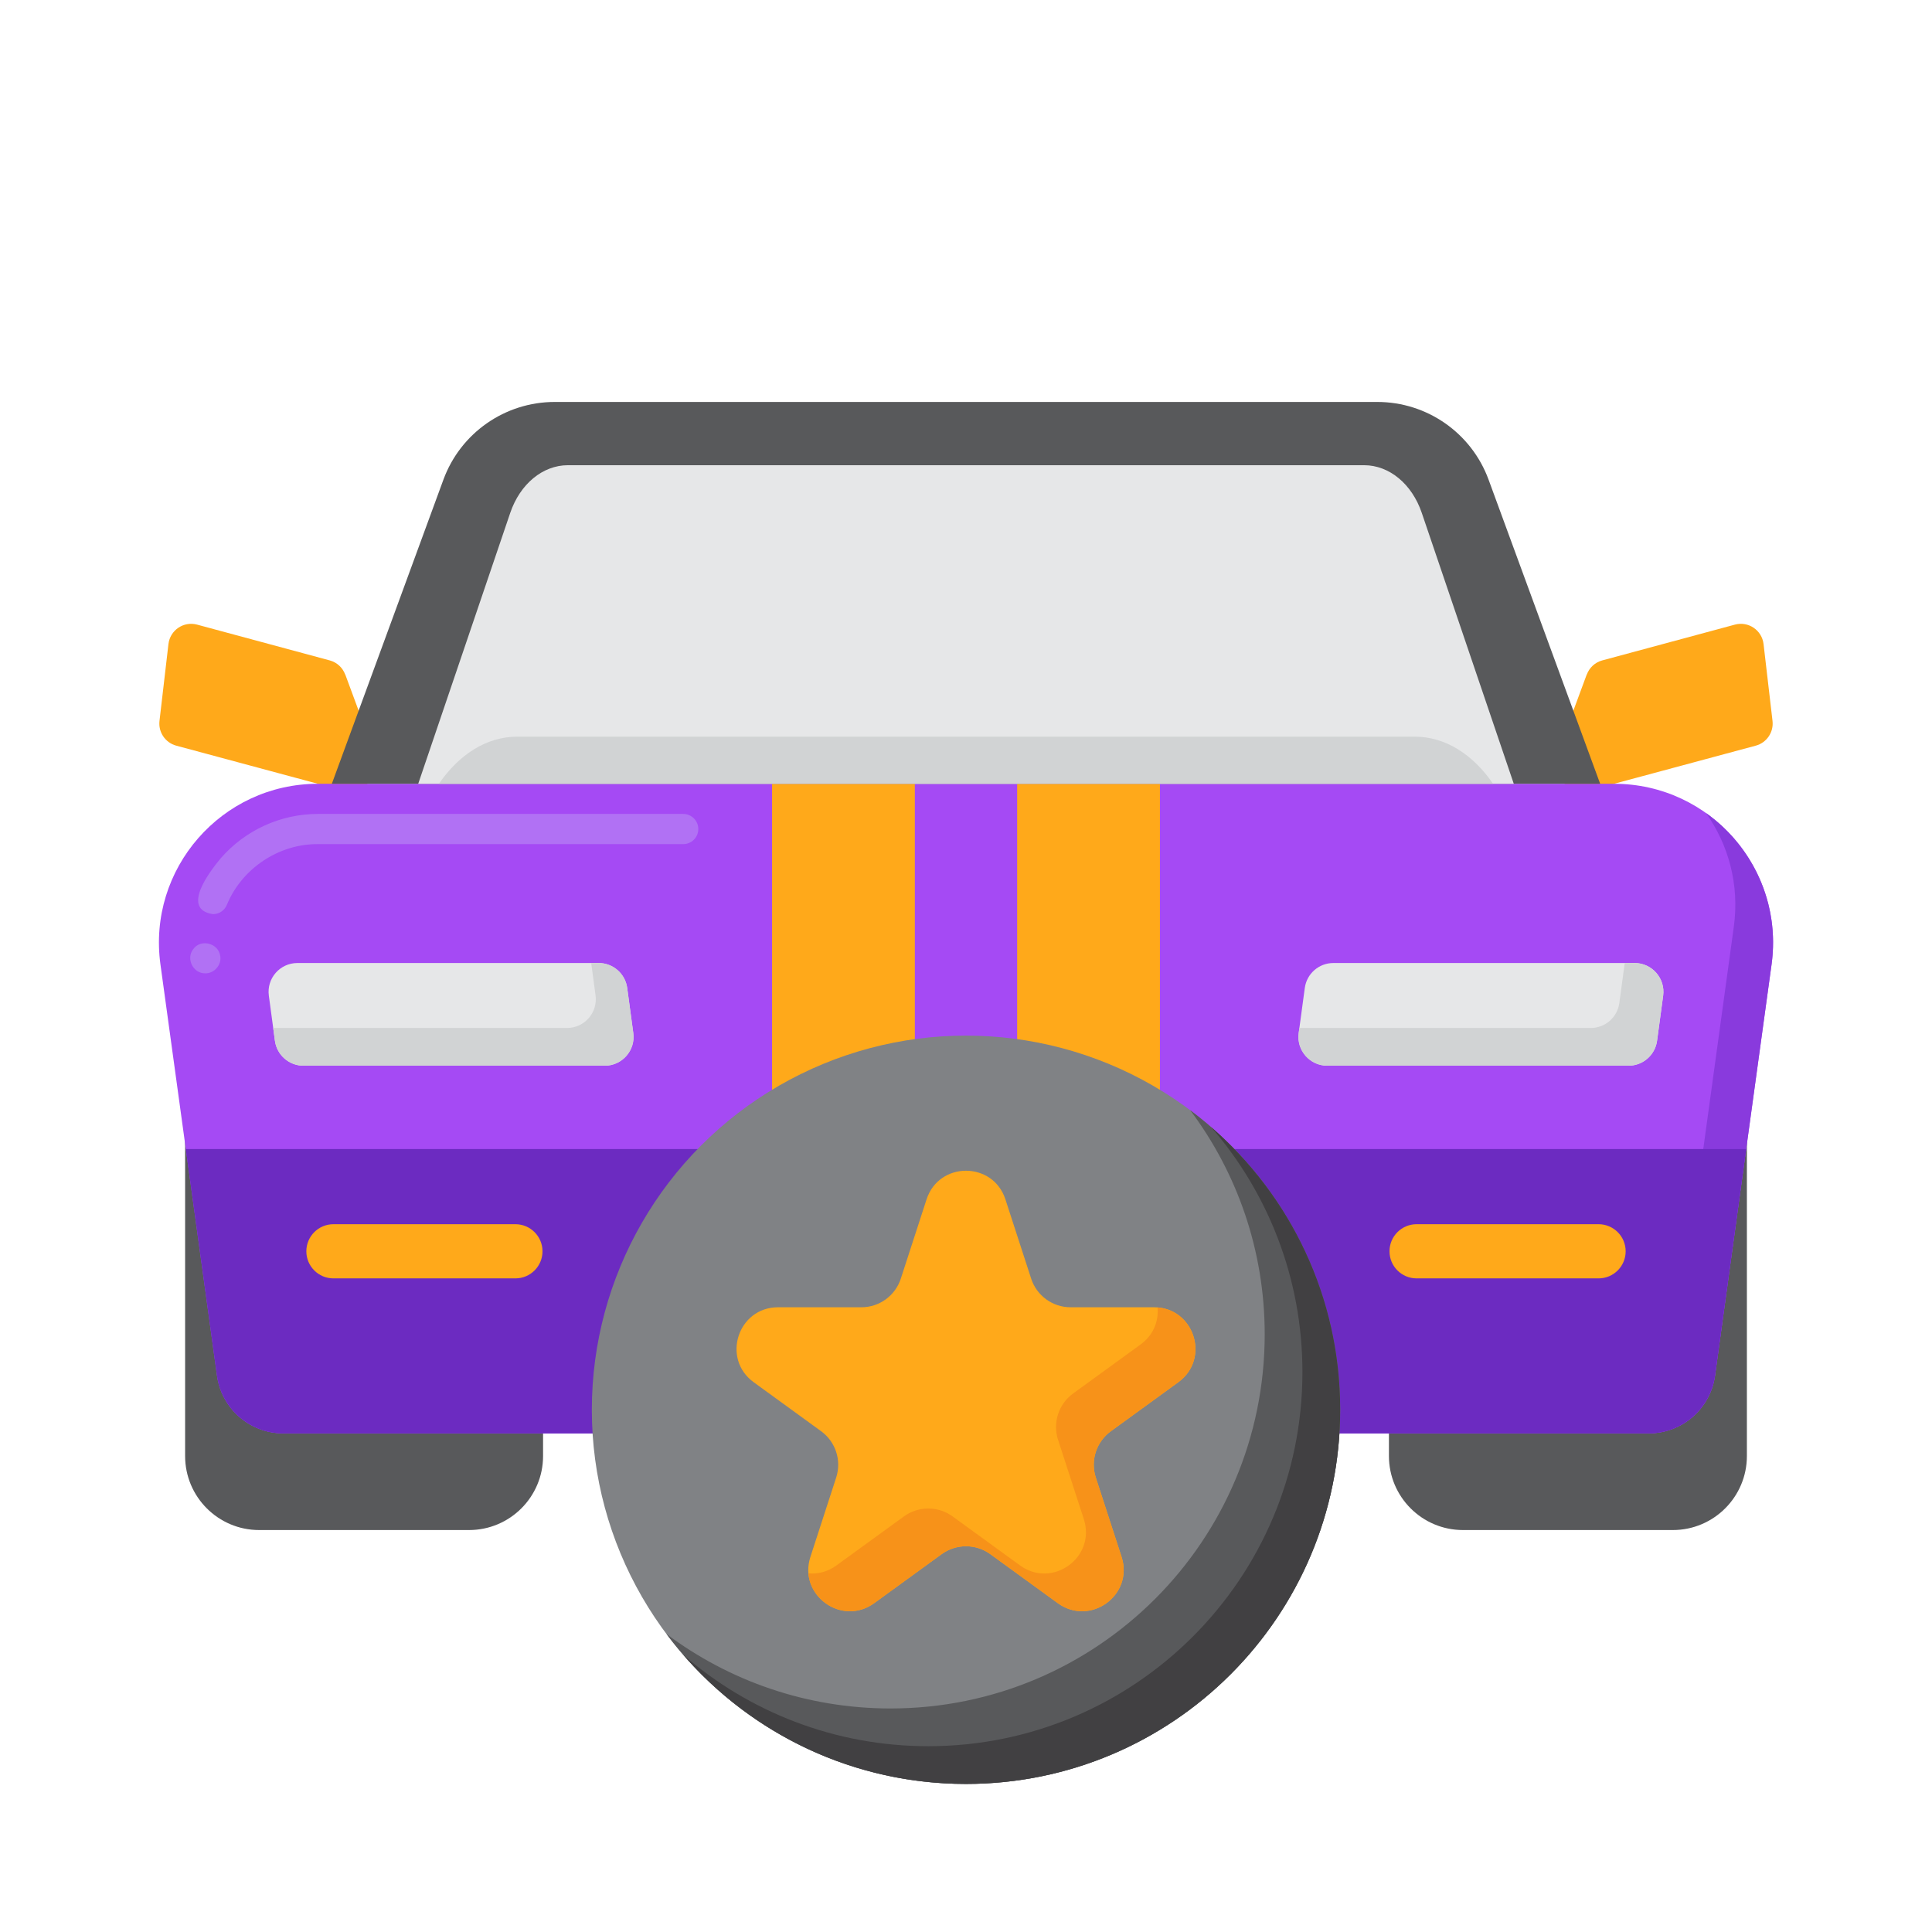 <?xml version="1.0" encoding="utf-8"?>
<!-- Generator: Adobe Illustrator 24.0.0, SVG Export Plug-In . SVG Version: 6.00 Build 0)  -->
<svg version="1.1" id="Layer_1" xmlns="http://www.w3.org/2000/svg" xmlns:xlink="http://www.w3.org/1999/xlink" x="0px" y="0px"
	 viewBox="0 0 256 256" enable-background="new 0 0 256 256" xml:space="preserve">
<g>
	<g>
		<g>
			<g>
				<g>
					<g>
						<path fill="#FFA91A" d="M210.254,89.365l0.005,0.016c0.333-0.891,1.068-1.609,2.04-1.871l17.582-4.743
							c1.787-0.482,3.585,0.736,3.799,2.575l1.187,10.186c0.174,1.491-0.771,2.885-2.22,3.276l-21.922,5.9
							c-1.671,0.45-3.428-0.335-4.208-1.879l0,0c-0.458-0.906-0.517-1.961-0.165-2.913L210.254,89.365z"/>
					</g>
				</g>
			</g>
			<g>
				<g>
					<g>
						<path fill="#FFA91A" d="M45.746,89.365l-0.005,0.016c-0.333-0.891-1.068-1.609-2.04-1.871l-17.582-4.743
							c-1.787-0.482-3.585,0.736-3.799,2.575l-1.187,10.186c-0.174,1.491,0.771,2.885,2.22,3.276l21.922,5.9
							c1.671,0.45,3.428-0.335,4.208-1.879l0,0c0.458-0.906,0.517-1.961,0.165-2.913L45.746,89.365z"/>
					</g>
				</g>
			</g>
		</g>
		<g>
			<g>
				<g>
					<path fill="#58595B" d="M62.147,202.739H34.341c-5.42,0-9.813-4.394-9.813-9.814v-47.066c0-5.42,4.394-9.814,9.813-9.814
						h27.805c5.42,0,9.814,4.394,9.814,9.814v47.066C71.96,198.345,67.567,202.739,62.147,202.739z"/>
				</g>
			</g>
			<g>
				<g>
					<path fill="#58595B" d="M221.659,202.739h-27.805c-5.42,0-9.814-4.394-9.814-9.814v-47.066c0-5.42,4.394-9.814,9.814-9.814
						h27.805c5.42,0,9.813,4.394,9.813,9.814v47.066C231.472,198.345,227.078,202.739,221.659,202.739z"/>
				</g>
			</g>
		</g>
		<g>
			<g>
				<path fill="#A54AF4" d="M218.461,189.928H37.539c-4.434,0-8.188-3.273-8.791-7.665l-7.489-54.472
					c-1.74-12.656,8.095-23.936,20.87-23.936h171.742c12.775,0,22.61,11.279,20.87,23.936l-7.489,54.472
					C226.649,186.655,222.895,189.928,218.461,189.928z"/>
			</g>
		</g>
		<g>
			<path fill="#B171F4" d="M27.2,128.97c-1.605,0.041-2.598-1.953-1.59-3.21c0.996-1.407,3.379-0.775,3.57,0.93l0.01,0.01
				C29.376,127.87,28.37,129.004,27.2,128.97z M28.22,121.13c-4.303-0.635-0.419-5.666,1.05-7.43c3.24-3.71,7.93-5.85,12.86-5.85
				h48.4c1.1,0,2,0.9,2,2c0,1.11-0.9,2-2,2h-48.4c-5.2-0.045-10.107,3.247-12.07,8.05C29.75,120.65,29.03,121.13,28.22,121.13z"/>
		</g>
		<g>
			<path fill="#893ADD" d="M226.05,107.727c2.981,4.192,4.457,9.494,3.691,15.063l-7.489,54.472
				c-0.604,4.393-4.357,7.665-8.791,7.665H32.539c-1.145,0-2.244-0.219-3.256-0.618c1.309,3.324,4.544,5.618,8.256,5.618h180.922
				c4.434,0,8.188-3.273,8.791-7.665l7.489-54.472C235.859,119.658,232.199,112.095,226.05,107.727z"/>
		</g>
		<g>
			<g>
				<rect x="102.303" y="103.853" fill="#FFA91A" width="18.918" height="48.403"/>
			</g>
			<g>
				<rect x="134.778" y="103.853" fill="#FFA91A" width="18.918" height="48.403"/>
			</g>
		</g>
		<g>
			<g>
				<path fill="#6C2BC1" d="M24.622,152.256l4.125,30.007c0.604,4.393,4.357,7.665,8.791,7.665h180.922
					c4.434,0,8.188-3.273,8.791-7.665l4.125-30.007H24.622z"/>
			</g>
		</g>
		<g>
			<g>
				<path fill="#58595B" d="M182.499,53.261H73.501c-6.588,0-12.476,4.111-14.746,10.296l-14.785,40.296h168.059l-14.785-40.296
					C194.975,57.373,189.087,53.261,182.499,53.261z"/>
			</g>
		</g>
		<g>
			<g>
				<path fill="#E6E7E8" d="M80.132,141.212H40.213c-1.911,0-3.527-1.413-3.783-3.306l-0.807-5.972
					c-0.31-2.291,1.472-4.329,3.783-4.329h39.919c1.911,0,3.527,1.413,3.783,3.306l0.807,5.972
					C84.225,139.174,82.444,141.212,80.132,141.212z"/>
			</g>
		</g>
		<g>
			<path fill="#D1D3D4" d="M83.915,136.884l-0.807-5.972c-0.256-1.894-1.872-3.306-3.783-3.306h-0.988l0.578,4.278
				c0.31,2.291-1.471,4.329-3.783,4.329H36.201l0.229,1.694c0.256,1.894,1.872,3.306,3.783,3.306h39.919
				C82.444,141.212,84.225,139.174,83.915,136.884z"/>
		</g>
		<g>
			<g>
				<path fill="#E6E7E8" d="M175.868,141.212h39.919c1.911,0,3.527-1.413,3.783-3.306l0.807-5.972
					c0.31-2.291-1.472-4.329-3.783-4.329h-39.919c-1.911,0-3.527,1.413-3.783,3.306l-0.807,5.972
					C171.775,139.174,173.556,141.212,175.868,141.212z"/>
			</g>
		</g>
		<g>
			<path fill="#D1D3D4" d="M216.594,127.605h-1.308l-0.716,5.301c-0.256,1.894-1.872,3.306-3.783,3.306h-38.612l-0.091,0.671
				c-0.31,2.291,1.471,4.329,3.783,4.329h39.919c1.911,0,3.527-1.413,3.783-3.306l0.807-5.972
				C220.687,129.644,218.906,127.605,216.594,127.605z"/>
		</g>
		<g>
			<g>
				<path fill="#E6E7E8" d="M200.583,103.853H55.417L67.61,67.955c1.301-3.828,4.307-6.312,7.638-6.312h105.506
					c3.331,0,6.336,2.485,7.637,6.312L200.583,103.853z"/>
			</g>
		</g>
		<g>
			<g>
				<path fill="#D1D3D4" d="M197.838,103.853H58.162c2.627-3.834,6.277-6.241,10.359-6.241h118.959
					C191.561,97.612,195.212,100.019,197.838,103.853z"/>
			</g>
		</g>
		<g>
			<g>
				<g>
					<path fill="#FFA91A" d="M68.295,169.392H44.181c-1.982,0-3.589-1.607-3.589-3.589l0,0c0-1.982,1.607-3.589,3.589-3.589h24.114
						c1.982,0,3.589,1.607,3.589,3.589l0,0C71.884,167.785,70.277,169.392,68.295,169.392z"/>
				</g>
			</g>
			<g>
				<g>
					<path fill="#FFA91A" d="M211.819,169.392h-24.114c-1.982,0-3.589-1.607-3.589-3.589l0,0c0-1.982,1.607-3.589,3.589-3.589
						h24.114c1.982,0,3.589,1.607,3.589,3.589l0,0C215.408,167.785,213.801,169.392,211.819,169.392z"/>
				</g>
			</g>
		</g>
	</g>
	<g>
		<g>
			<circle fill="#808285" cx="128" cy="186.802" r="49.579"/>
		</g>
	</g>
	<g>
		<path fill="#58595B" d="M157.702,147.1c6.203,8.278,9.878,18.561,9.878,29.701c0,27.382-22.198,49.58-49.579,49.58
			c-11.141,0-21.423-3.675-29.701-9.878c9.043,12.068,23.46,19.878,39.701,19.878c27.382,0,49.579-22.198,49.579-49.58
			C177.579,170.56,169.77,156.143,157.702,147.1z"/>
	</g>
	<g>
		<path fill="#414042" d="M160.469,149.332c7.544,8.699,12.11,20.051,12.11,32.469c0,27.382-22.198,49.58-49.579,49.58
			c-12.419,0-23.771-4.566-32.469-12.11c9.091,10.481,22.506,17.11,37.469,17.11c27.382,0,49.579-22.198,49.579-49.58
			C177.579,171.838,170.951,158.423,160.469,149.332z"/>
	</g>
	<g>
		<path fill="#FFA91A" d="M133.222,158.922l3.413,10.504c0.735,2.262,2.843,3.794,5.222,3.794h11.045
			c5.319,0,7.531,6.807,3.227,9.933l-8.935,6.492c-1.924,1.398-2.73,3.877-1.995,6.139l3.413,10.504
			c1.644,5.059-4.146,9.266-8.45,6.139l-8.935-6.492c-1.924-1.398-4.53-1.398-6.455,0l-8.935,6.492
			c-4.303,3.127-10.093-1.08-8.45-6.139l3.413-10.504c0.735-2.262-0.07-4.741-1.995-6.139l-8.935-6.492
			c-4.303-3.127-2.092-9.933,3.227-9.933h11.045c2.379,0,4.487-1.532,5.222-3.794l3.413-10.504
			C124.422,153.863,131.578,153.863,133.222,158.922z"/>
	</g>
	<g>
		<g>
			<path fill="#F79219" d="M153.378,173.238c0.169,1.777-0.505,3.648-2.249,4.914l-8.935,6.492c-1.924,1.398-2.73,3.877-1.995,6.139
				l3.413,10.504c1.644,5.059-4.146,9.266-8.45,6.139l-8.935-6.492c-1.924-1.398-4.53-1.398-6.455,0l-8.935,6.492
				c-1.189,0.864-2.491,1.167-3.718,1.049c0.321,3.964,5.058,6.611,8.718,3.951l8.935-6.492c1.924-1.398,4.53-1.398,6.455,0
				l8.935,6.492c4.303,3.127,10.093-1.08,8.45-6.139l-3.413-10.504c-0.735-2.262,0.07-4.741,1.995-6.139l8.935-6.492
				C160.302,180.121,158.349,173.63,153.378,173.238z"/>
		</g>
	</g>
</g>
</svg>
